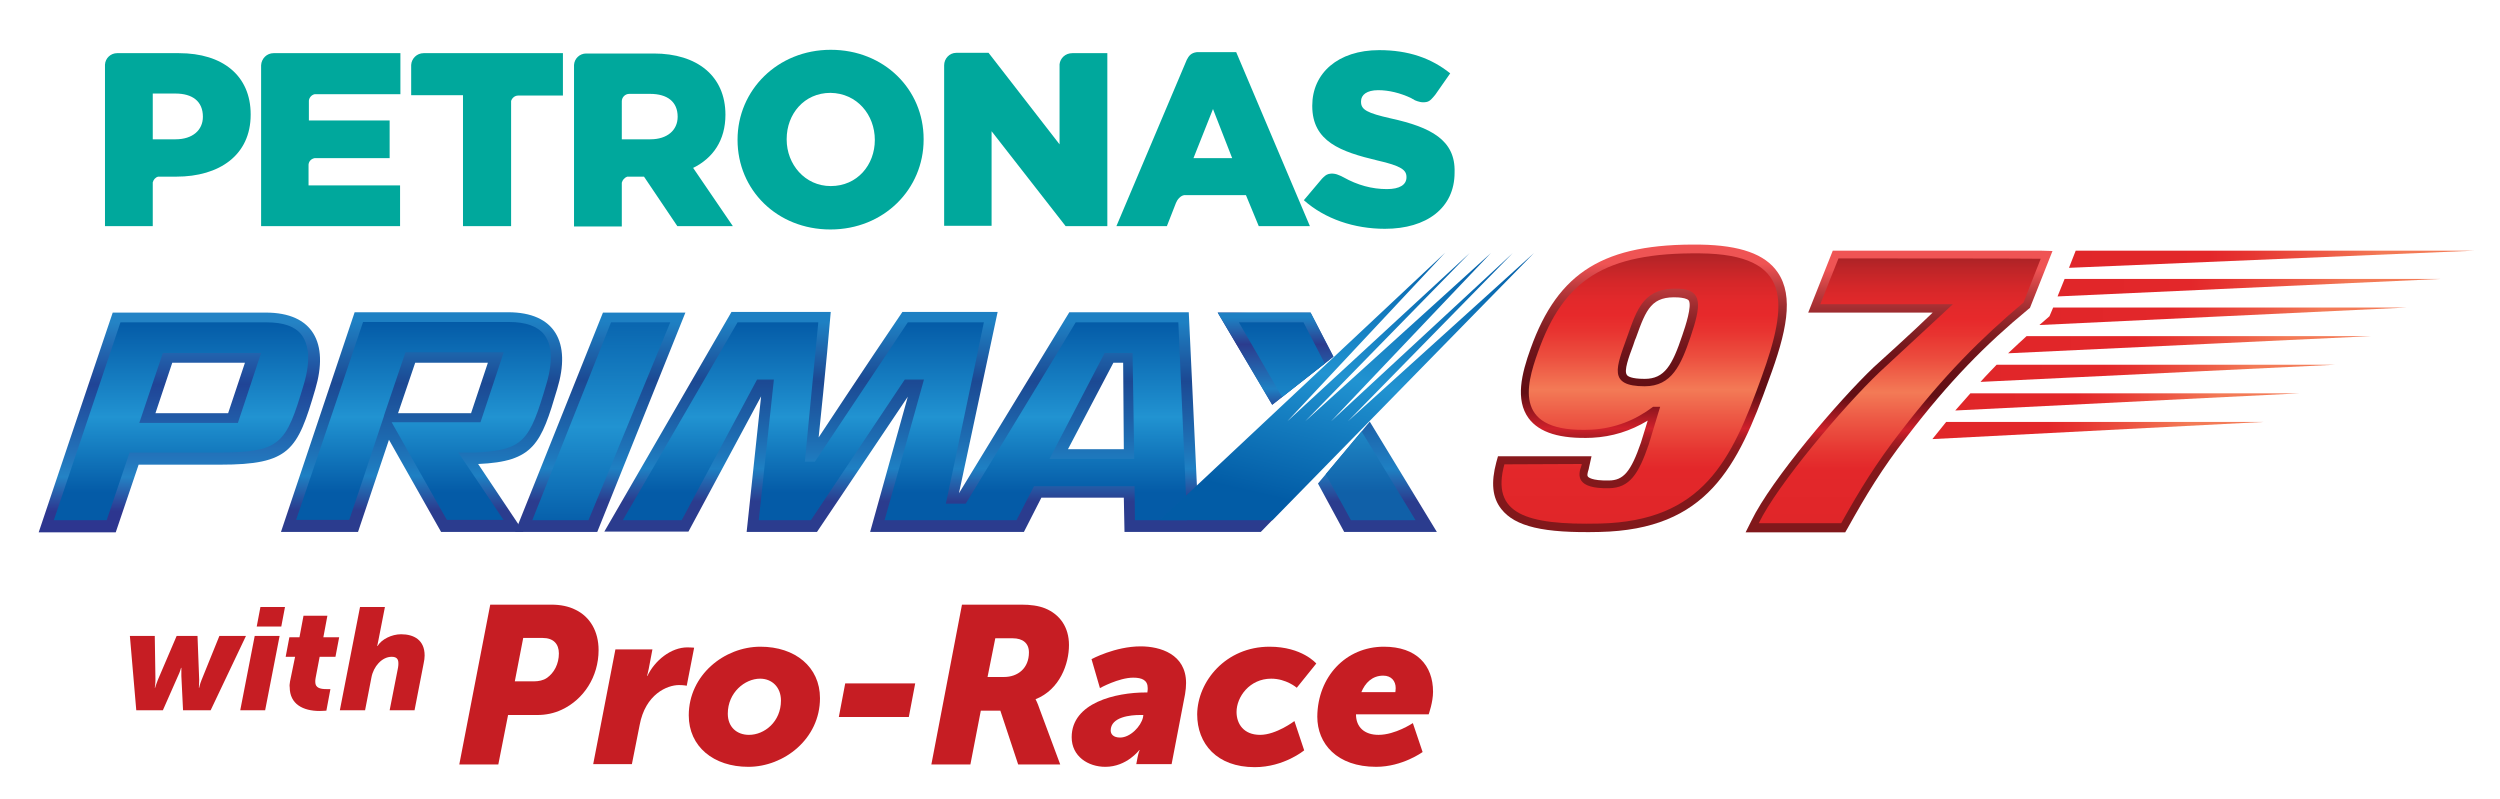 <?xml version="1.0" encoding="utf-8"?>
<!-- Generator: Adobe Illustrator 26.4.1, SVG Export Plug-In . SVG Version: 6.00 Build 0)  -->
<svg version="1.1" id="Layer_1" xmlns="http://www.w3.org/2000/svg" xmlns:xlink="http://www.w3.org/1999/xlink" x="0px" y="0px"
	 viewBox="0 0 743 237.5" style="enable-background:new 0 0 743 237.5;" xml:space="preserve">
<style type="text/css">
	.st0{fill:#C61D23;}
	.st1{fill:#00A89C;}
	.st2{fill:url(#SVGID_1_);}
	.st3{fill:url(#SVGID_00000129909519446142700420000012526806844524645025_);}
	.st4{fill:url(#SVGID_00000083775552476305205360000015678281112820049590_);}
	.st5{fill:url(#SVGID_00000001629744848192089300000008270575102029070762_);}
	.st6{fill:url(#SVGID_00000003819504459750738550000005321734966178701466_);}
	.st7{fill:url(#SVGID_00000018939509692963281060000016701586974291630517_);}
	.st8{fill:url(#SVGID_00000105409926387056505510000003295618255266005652_);}
	.st9{fill:url(#SVGID_00000177483130568496334590000005334105069576841381_);}
	.st10{fill:url(#SVGID_00000138547414864629454660000015512943857457738371_);}
	.st11{fill:url(#SVGID_00000000904349844657909940000007981215388391744695_);}
	.st12{fill:url(#SVGID_00000095326824472054385790000004171966719377598363_);}
	
		.st13{clip-path:url(#SVGID_00000170985636131058944480000016526639242463738502_);fill:url(#SVGID_00000044893557488672112020000001062388123795043244_);}
	
		.st14{clip-path:url(#SVGID_00000132049620600628234120000001181819305297080994_);fill:url(#SVGID_00000140702189533719458520000012279791245862314924_);}
	.st15{fill:url(#SVGID_00000077282689040517151330000013978853324939765174_);}
	.st16{fill:url(#SVGID_00000075123131325433778120000007083270901349933454_);}
	.st17{fill:url(#SVGID_00000066479323206330663820000004908839554282889657_);}
	.st18{fill:url(#SVGID_00000155866994952344390790000003944220314678565769_);}
	.st19{fill:url(#SVGID_00000090978162038005770370000003226238835557457052_);}
	.st20{fill:url(#SVGID_00000010993449443326617830000009010674778104421262_);}
	.st21{fill:url(#SVGID_00000051358998195372506840000002051467568829209994_);}
	.st22{fill:url(#SVGID_00000027592246312693860070000011038714698678223268_);}
	.st23{fill:url(#SVGID_00000130621147679492386270000007405058928574964411_);}
	
		.st24{clip-path:url(#SVGID_00000013164161817348792210000008652045206457631662_);fill:url(#SVGID_00000003792426428031310680000007498791522940094604_);}
	
		.st25{clip-path:url(#SVGID_00000029756709619127047030000004379326698342303367_);fill:url(#SVGID_00000102520785356215777070000004332245423033397409_);}
	.st26{fill:url(#SVGID_00000041259878012428955180000005960808588588591268_);}
</style>
<g>
	<g>
		<path class="st0" d="M145.7,179.7h18.1c2.8,0,5.2,0.5,7.2,1.5c4.4,2.1,6.9,6.5,6.9,12c0,8-4.5,14.7-10.9,17.7
			c-2.3,1.1-4.8,1.6-7.3,1.6H151l-2.9,14.7h-11.6L145.7,179.7z M158.6,202.5c1.5,0,2.9-0.3,3.9-1c2.2-1.5,3.6-4.2,3.6-7.3
			c0-2.8-1.6-4.6-4.8-4.6h-5.8l-2.5,12.9L158.6,202.5L158.6,202.5z"/>
		<path class="st0" d="M182.9,193h11l-1.1,5.8c-0.2,1.1-0.5,2.1-0.5,2.1h0.1c2.2-4.6,7-8.5,11.9-8.5c1.1,0,2,0.1,2,0.1l-2.2,11.3
			c0,0-0.9-0.2-2.3-0.2c-3.5,0-10,2.7-11.7,11.9l-2.3,11.6h-11.5L182.9,193z"/>
		<path class="st0" d="M226,192.2c10.3,0,17.7,6,17.7,15.3c0,12.1-10.7,20.4-21.3,20.4c-10.3,0-17.7-6-17.7-15.3
			C204.7,200.6,215.3,192.2,226,192.2z M222.6,218.4c4.6,0,9.5-3.9,9.5-10.2c0-4-2.7-6.5-6.2-6.5c-4.5,0-9.6,4.1-9.6,10.4
			C216.3,216.1,219,218.4,222.6,218.4z"/>
		<path class="st0" d="M251.2,203.1H272l-1.9,10h-20.8L251.2,203.1z"/>
		<path class="st0" d="M285.9,179.7h17.7c2.6,0,5,0.3,7,1.1c4.4,1.8,7.1,5.6,7.1,10.9c0,5.6-2.7,13.2-9.9,16.1v0.1
			c0,0,0.5,0.8,1.2,2.9l6.1,16.4h-12.5l-5.3-16h-5.8l-3.1,16h-11.6L285.9,179.7z M298.4,201.2c4.1,0,7.4-2.6,7.4-7.3
			c0-2.8-1.9-4.2-4.8-4.2h-5.2l-2.3,11.5H298.4z"/>
		<path class="st0" d="M340.5,205.8h0.5c0.1-0.5,0.1-1.1,0.1-1.3c0-2.3-1.6-3.1-4.3-3.1c-4.3,0-9.9,3.1-9.9,3.1l-2.5-8.6
			c0,0,7-3.8,14.6-3.8c5.8,0,13.5,2.3,13.5,10.9c0,1-0.1,2.1-0.3,3.3l-4,20.8h-10.5l0.4-2.1c0.2-1.1,0.6-2.1,0.6-2.1h-0.1
			c0,0-3.7,5-10.1,5c-5.1,0-10-3.1-10-8.8C318.5,208.8,331.7,205.8,340.5,205.8z M332.9,219.2c3,0,6.2-3.3,6.8-6l0.1-0.7h-1.1
			c-2.5,0-8.6,0.5-8.6,4.6C330.1,218.2,330.9,219.2,332.9,219.2z"/>
		<path class="st0" d="M377.3,192.2c9.7,0,13.9,5,13.9,5l-5.8,7.2c0,0-3.1-2.7-7.6-2.7c-6.4,0-10.3,5.4-10.3,9.9
			c0,3.5,2.1,6.8,7,6.8c4.8,0,10.2-4.1,10.2-4.1l2.9,8.7c0,0-6,5-14.7,5c-11.3,0-17.1-7-17.1-15.7
			C355.9,202.5,364.3,192.2,377.3,192.2z"/>
		<path class="st0" d="M411.3,192.2c9.7,0,14.6,5.5,14.6,13.4c0,3.1-1.3,6.7-1.3,6.7H403c0,3.8,2.5,6.1,6.7,6.1
			c5,0,10.2-3.5,10.2-3.5l2.9,8.6c0,0-6,4.4-13.8,4.4c-11.7,0-17.5-6.9-17.5-14.9C391.6,201.1,400,192.2,411.3,192.2z M414.7,205.7
			c0,0,0.1-0.8,0.1-1.2c0-2.1-1.3-3.7-3.7-3.7c-3.3,0-5.4,2.2-6.5,4.9H414.7z"/>
	</g>
	<g>
		<path class="st0" d="M38.6,189H46l0.2,13.1c0,1.2-0.2,2.3-0.2,2.3h0.1c0,0,0.3-1.1,0.8-2.3l5.6-13.1h6.2l0.5,13.1
			c0,0.8-0.1,2.3-0.1,2.3h0.1c0,0,0.2-1.1,0.7-2.3l5.3-13.1h7.9l-10.5,22.1h-8.2l-0.5-10.2c0-1.2,0-2.4,0-2.4h-0.1
			c0,0-0.3,1.2-0.9,2.4l-4.5,10.2h-7.9L38.6,189z"/>
		<path class="st0" d="M75.7,189h7.4l-4.3,22.1h-7.4L75.7,189z M77.4,180.4h7.3l-1.1,5.8h-7.3L77.4,180.4z"/>
		<path class="st0" d="M86.2,202.5l1.5-7.3h-2.8l1.1-5.8h3l1.2-6.4h7.1l-1.2,6.4h4.7l-1.1,5.8H95l-1.2,6.3c-0.1,0.4-0.1,0.9-0.1,1.2
			c0,1.8,1.6,2.1,3.3,2.1c0.6,0,1.2,0,1.2,0l-1.2,6.4c0,0-1.1,0.1-2,0.1c-4.9,0-8.9-2-8.9-7.1C86,203.8,86.1,203.2,86.2,202.5z"/>
		<path class="st0" d="M107,180.4h7.4l-1.9,9.7c-0.2,1.1-0.4,1.9-0.4,1.9h0.1c1.2-2,4.2-3.5,7-3.5c3.8,0,7,1.7,7,6.3
			c0,0.7-0.1,1.5-0.3,2.4l-2.7,13.9h-7.4l2.5-12.7c0.1-0.5,0.1-1,0.1-1.3c0-1.3-0.6-1.9-2-1.9c-2.9,0-5.4,2.9-6,6.1l-1.9,9.8H101
			L107,180.4z"/>
	</g>
</g>
<g>
	<g>
		<path class="st1" d="M215.6,34.1L215.6,34.1c0-11.5-8.4-18.2-21.3-18.2h-20.1c-1.9,0-3.5,1.5-3.6,3.4v48h14.2v-13
			c0.2-0.8,0.8-1.5,1.6-1.8h5l9.9,14.7h16.5L206,49.9C211.9,47,215.6,41.7,215.6,34.1 M201.4,34.7c0,4-3.1,6.7-8.1,6.7h-8.5V30.1
			c0-1.2,1-2.2,2.2-2.2h6.2C198.3,27.9,201.4,30.2,201.4,34.7L201.4,34.7L201.4,34.7z"/>
		<path class="st1" d="M246.9,14.8c-15.8,0-27.7,12-27.7,26.7v0.1c0,14.8,11.7,26.6,27.6,26.6s27.7-12,27.7-26.7v-0.2
			C274.5,26.6,262.8,14.8,246.9,14.8 M260,41.6c0,7.4-5.2,13.7-13.1,13.7c-7.7,0-13.1-6.5-13.1-13.8v-0.2c0-7.4,5.2-13.7,13-13.7
			C254.7,27.7,260,34.1,260,41.6L260,41.6z"/>
		<path class="st1" d="M314.9,19.1v23.8l-21.1-27.2h-9.6c-2,0-3.6,1.7-3.6,3.7v47.7h14.1V39l22,28.2h12.4V15.8h-10.4
			C316.6,15.8,315.1,17.3,314.9,19.1"/>
		<path class="st1" d="M355.7,15.5c-1.7,0.2-2.4,1.1-3,2.3l-20.9,49.4h15l2.7-6.9c0.4-1,1.3-2.1,2.4-2.3h18.4l3.8,9.2h15.2
			l-21.9-51.7H355.7z M354.7,47l5.8-14.6l5.7,14.6H354.7z"/>
		<path class="st1" d="M122.2,19.3v9h15.4v38.9h14.3V30c0.3-0.9,1.1-1.6,2.1-1.6h13.3V15.8h-41.4C123.9,15.8,122.3,17.4,122.2,19.3"
			/>
		<path class="st1" d="M53.2,15.8H34.8c-1.9,0-3.5,1.5-3.6,3.4v48h14.2v-13c0.2-0.8,0.8-1.5,1.6-1.7h5.4c12.8,0,22.1-6.4,22.1-18.4
			V34C74.5,22.5,66.2,15.8,53.2,15.8 M60.3,34.7c0,4-3.1,6.7-8.1,6.7h-6.8V27.8h6.7C57.2,27.8,60.3,30.1,60.3,34.7L60.3,34.7z"/>
		<path class="st1" d="M77.6,19.4v47.8h41.3V55.1H91.7v-6.2c0.1-1,0.8-1.7,1.8-1.9h22.3V35.8h-24v-5.9c0.1-0.9,0.8-1.7,1.7-1.9H119
			V15.8H81.3C79.3,15.8,77.7,17.4,77.6,19.4"/>
		<path class="st1" d="M413.4,35.2c-7.1-1.6-8.9-2.6-8.9-4.9v-0.2c0-1.9,1.7-3.3,5.1-3.3c3.1,0,6.5,0.8,9.9,2.4l0,0
			c0,0.1,0.1,0.1,0.1,0.1c0.3,0.1,0.6,0.3,0.9,0.5c1,0.4,2.1,0.8,3.5,0.5c1-0.2,1.7-1.1,2.6-2.2l4.4-6.3c-5.6-4.5-12.4-6.9-21.1-6.9
			c-12.3,0-19.9,6.9-19.9,16.5v0.1c0,10.6,8.5,13.6,19.4,16.2c7,1.6,8.6,2.8,8.6,4.9v0.1c0,2.2-2,3.5-5.8,3.5
			c-4.5,0-8.8-1.2-12.9-3.5c-1.2-0.6-2.6-1.4-4.4-1c-0.8,0.2-1.3,0.7-2,1.4l-5.4,6.4c6.3,5.6,15,8.5,24.1,8.5
			c12.4,0,20.7-6.2,20.7-16.7v-0.1C432.6,41.6,425.2,37.8,413.4,35.2"/>
	</g>
	<g>
		<g>
			
				<linearGradient id="SVGID_1_" gradientUnits="userSpaceOnUse" x1="487.403" y1="38.85" x2="487.403" y2="124.314" gradientTransform="matrix(1 0 0 -1 0 197)">
				<stop  offset="0.112" style="stop-color:#81181B"/>
				<stop  offset="0.229" style="stop-color:#83181B"/>
				<stop  offset="0.271" style="stop-color:#8A191D"/>
				<stop  offset="0.301" style="stop-color:#951A1F"/>
				<stop  offset="0.325" style="stop-color:#A61C23"/>
				<stop  offset="0.345" style="stop-color:#BC1E27"/>
				<stop  offset="0.36" style="stop-color:#D0202B"/>
				<stop  offset="0.463" style="stop-color:#741118"/>
				<stop  offset="0.483" style="stop-color:#620E14"/>
				<stop  offset="0.565" style="stop-color:#661016"/>
				<stop  offset="0.641" style="stop-color:#71151B"/>
				<stop  offset="0.713" style="stop-color:#831F23"/>
				<stop  offset="0.784" style="stop-color:#9D2C2F"/>
				<stop  offset="0.854" style="stop-color:#BF3C3E"/>
				<stop  offset="0.922" style="stop-color:#E85051"/>
				<stop  offset="0.933" style="stop-color:#EF5454"/>
			</linearGradient>
			<path class="st2" d="M528.3,80.9c-3.7-5.4-11.2-8-22.9-8.2c-28.6-0.4-42.3,8-50.5,30.9c-2.7,7.5-4.6,15.2-0.6,20.7
				c3.2,4.3,9.4,6.2,18.9,5.8c5.9-0.3,11.4-2,16.5-5.1c-1,3.2-2,6.5-2,6.5c-3,8.7-5.2,11.3-9.6,11.3c-5.1,0.1-6.1-1-6.2-1.2
				c-0.2-0.2-0.2-0.8,0.3-2.3v-0.1l0.8-3.6h-27.8l-0.5,1.8c-1.6,6-1.2,10.5,1.5,13.9c4.1,5.2,12.5,7.2,29.2,6.8
				c31.9-0.7,41-19.2,50.3-45.2C530.9,98.9,533.3,88.1,528.3,80.9z M500,99.6c-3,9-5.3,13-11.2,13c-4,0-5.1-0.8-5.3-1.2
				c-0.9-1.2,0.5-5.1,1.9-8.8l0.5-1.5l0,0l0.3-0.7c3.1-8.7,4.7-12.5,12.7-12c1.1,0.1,2.5,0.3,3,0.9C502.9,90.9,500.9,97,500,99.6z"
				/>
			<g>
				
					<linearGradient id="SVGID_00000158717472566801014200000005798694709334775941_" gradientUnits="userSpaceOnUse" x1="564.4" y1="38.8" x2="564.4" y2="122.5" gradientTransform="matrix(1 0 0 -1 0 197)">
					<stop  offset="0.112" style="stop-color:#81181B"/>
					<stop  offset="0.229" style="stop-color:#83181B"/>
					<stop  offset="0.271" style="stop-color:#8A191D"/>
					<stop  offset="0.301" style="stop-color:#951A1F"/>
					<stop  offset="0.325" style="stop-color:#A61C23"/>
					<stop  offset="0.345" style="stop-color:#BC1E27"/>
					<stop  offset="0.36" style="stop-color:#D0202B"/>
					<stop  offset="0.463" style="stop-color:#741118"/>
					<stop  offset="0.483" style="stop-color:#620E14"/>
					<stop  offset="0.565" style="stop-color:#661016"/>
					<stop  offset="0.641" style="stop-color:#71151B"/>
					<stop  offset="0.713" style="stop-color:#831F23"/>
					<stop  offset="0.784" style="stop-color:#9D2C2F"/>
					<stop  offset="0.854" style="stop-color:#BF3C3E"/>
					<stop  offset="0.922" style="stop-color:#E85051"/>
					<stop  offset="0.933" style="stop-color:#EF5454"/>
				</linearGradient>
				<path style="fill:url(#SVGID_00000158717472566801014200000005798694709334775941_);" d="M606.6,74.5h-61.9l-7.3,18.4h3.5
					c0,0,24.7,0,33.5,0c-5.5,5.4-17.5,16.2-17.5,16.2c-10.6,10.1-30.5,33.5-36.4,45.7l-1.7,3.4h29.6l0.7-1.2
					c5.5-9.9,10.3-17.8,17.6-27.2c12.7-16.6,23.5-27.5,36.1-37.9l0.5-0.4l6.7-16.9L606.6,74.5L606.6,74.5z"/>
			</g>
			
				<linearGradient id="SVGID_00000140736061799312643360000015135076170525567877_" gradientUnits="userSpaceOnUse" x1="487.394" y1="41.479" x2="487.394" y2="121.833" gradientTransform="matrix(1 0 0 -1 0 197)">
				<stop  offset="0" style="stop-color:#E02629"/>
				<stop  offset="0.2" style="stop-color:#E3272A"/>
				<stop  offset="0.268" style="stop-color:#E63531"/>
				<stop  offset="0.395" style="stop-color:#ED5945"/>
				<stop  offset="0.494" style="stop-color:#F37A56"/>
				<stop  offset="0.5" style="stop-color:#F37855"/>
				<stop  offset="0.62" style="stop-color:#EC4D3E"/>
				<stop  offset="0.714" style="stop-color:#E83330"/>
				<stop  offset="0.77" style="stop-color:#E7292B"/>
				<stop  offset="0.827" style="stop-color:#E2292B"/>
				<stop  offset="0.891" style="stop-color:#D52729"/>
				<stop  offset="0.959" style="stop-color:#BE2528"/>
				<stop  offset="1" style="stop-color:#AD2326"/>
			</linearGradient>
			<path style="fill:url(#SVGID_00000140736061799312643360000015135076170525567877_);" d="M470.1,137.9l-0.1,0.5
				c-1.1,2.9-1.6,6.9,8.2,6.7c6.2-0.1,8.8-4.3,11.8-13l3.4-11.2h-2.1c-5.3,4-11.3,6.4-18.3,6.8c-23.3,1.1-19.6-12.8-15.9-23.1
				c7.6-21.3,19.6-29.6,48.2-29.3c27.6,0.3,26.2,14.8,18.2,36.9c-8.9,24.7-17.4,42.7-48.1,43.4c-22,0.5-32.3-2.9-28.3-17.6
				L470.1,137.9L470.1,137.9z M483.6,100.1c-3.2,9-5.9,14.7,5.2,14.7c8.1,0,10.8-6.4,13.6-14.6c3.2-9.4,3.7-14-3.3-14.4
				C488.6,85.3,486.6,91.6,483.6,100.1z"/>
			
				<linearGradient id="SVGID_00000112608452425030176930000017853695150797962414_" gradientUnits="userSpaceOnUse" x1="564.6" y1="41.5" x2="564.6" y2="120.2" gradientTransform="matrix(1 0 0 -1 0 197)">
				<stop  offset="0" style="stop-color:#E02629"/>
				<stop  offset="0.2" style="stop-color:#E3272A"/>
				<stop  offset="0.268" style="stop-color:#E63531"/>
				<stop  offset="0.395" style="stop-color:#ED5945"/>
				<stop  offset="0.494" style="stop-color:#F37A56"/>
				<stop  offset="0.5" style="stop-color:#F37855"/>
				<stop  offset="0.62" style="stop-color:#EC4D3E"/>
				<stop  offset="0.714" style="stop-color:#E83330"/>
				<stop  offset="0.77" style="stop-color:#E7292B"/>
				<stop  offset="0.827" style="stop-color:#E2292B"/>
				<stop  offset="0.891" style="stop-color:#D52729"/>
				<stop  offset="0.959" style="stop-color:#BE2528"/>
				<stop  offset="1" style="stop-color:#AD2326"/>
			</linearGradient>
			<path style="fill:url(#SVGID_00000112608452425030176930000017853695150797962414_);" d="M546.4,76.8c-0.6,1.4-4.4,11.1-5.4,13.6
				c3.2,0,39.4,0,39.4,0l-21.8,20.2c-10.9,10.4-30.4,33.5-35.9,44.9c3.1,0,23,0,24.5,0c5.5-9.9,10.5-18,17.8-27.4
				c12.8-16.6,23.8-27.6,36.4-38.2c0.2-0.5,4.1-10.6,5.1-13C603.4,76.8,548.2,76.8,546.4,76.8z"/>
			<g>
				
					<linearGradient id="SVGID_00000000225132920826309540000011640509960074569871_" gradientUnits="userSpaceOnUse" x1="614.9" y1="119.95" x2="735.4" y2="119.95" gradientTransform="matrix(1 0 0 -1 0 197)">
					<stop  offset="0" style="stop-color:#E02629"/>
					<stop  offset="0.348" style="stop-color:#E3272A"/>
					<stop  offset="0.445" style="stop-color:#E63531"/>
					<stop  offset="0.627" style="stop-color:#ED5945"/>
					<stop  offset="0.77" style="stop-color:#F37A56"/>
				</linearGradient>
				<polygon style="fill:url(#SVGID_00000000225132920826309540000011640509960074569871_);" points="614.9,79.6 735.4,74.5 
					616.9,74.5 				"/>
				
					<linearGradient id="SVGID_00000165923703950715671580000017745168092055346870_" gradientUnits="userSpaceOnUse" x1="611.5" y1="111.5" x2="725.4" y2="111.5" gradientTransform="matrix(1 0 0 -1 0 197)">
					<stop  offset="0" style="stop-color:#E02629"/>
					<stop  offset="0.348" style="stop-color:#E3272A"/>
					<stop  offset="0.445" style="stop-color:#E63531"/>
					<stop  offset="0.627" style="stop-color:#ED5945"/>
					<stop  offset="0.77" style="stop-color:#F37A56"/>
				</linearGradient>
				<polygon style="fill:url(#SVGID_00000165923703950715671580000017745168092055346870_);" points="611.5,88.1 725.4,82.9 
					613.6,82.9 				"/>
				
					<linearGradient id="SVGID_00000170248277204473056260000014259091619405770113_" gradientUnits="userSpaceOnUse" x1="606.1" y1="103" x2="715.3" y2="103" gradientTransform="matrix(1 0 0 -1 0 197)">
					<stop  offset="0" style="stop-color:#E02629"/>
					<stop  offset="0.348" style="stop-color:#E3272A"/>
					<stop  offset="0.445" style="stop-color:#E63531"/>
					<stop  offset="0.627" style="stop-color:#ED5945"/>
					<stop  offset="0.77" style="stop-color:#F37A56"/>
				</linearGradient>
				<polygon style="fill:url(#SVGID_00000170248277204473056260000014259091619405770113_);" points="606.1,96.6 715.3,91.4 
					610.2,91.4 609.1,94 				"/>
				
					<linearGradient id="SVGID_00000002377506320841215900000009365552076379891895_" gradientUnits="userSpaceOnUse" x1="596.8" y1="94.55" x2="704.7" y2="94.55" gradientTransform="matrix(1 0 0 -1 0 197)">
					<stop  offset="0" style="stop-color:#E02629"/>
					<stop  offset="0.348" style="stop-color:#E3272A"/>
					<stop  offset="0.445" style="stop-color:#E63531"/>
					<stop  offset="0.627" style="stop-color:#ED5945"/>
					<stop  offset="0.77" style="stop-color:#F37A56"/>
				</linearGradient>
				<path style="fill:url(#SVGID_00000002377506320841215900000009365552076379891895_);" d="M596.8,105l107.9-5.1H602.3
					C602.3,99.9,597.6,104.2,596.8,105z"/>
				
					<linearGradient id="SVGID_00000088819960673687442040000010447958015350645128_" gradientUnits="userSpaceOnUse" x1="588.6" y1="86.05" x2="694" y2="86.05" gradientTransform="matrix(1 0 0 -1 0 197)">
					<stop  offset="0" style="stop-color:#E02629"/>
					<stop  offset="0.348" style="stop-color:#E3272A"/>
					<stop  offset="0.445" style="stop-color:#E63531"/>
					<stop  offset="0.627" style="stop-color:#ED5945"/>
					<stop  offset="0.77" style="stop-color:#F37A56"/>
				</linearGradient>
				<path style="fill:url(#SVGID_00000088819960673687442040000010447958015350645128_);" d="M588.6,113.5l105.4-5.1H593.4
					C593.4,108.4,589.9,112,588.6,113.5z"/>
				
					<linearGradient id="SVGID_00000181070806928646237320000015149855896949318830_" gradientUnits="userSpaceOnUse" x1="581.1" y1="77.55" x2="683.4" y2="77.55" gradientTransform="matrix(1 0 0 -1 0 197)">
					<stop  offset="0" style="stop-color:#E02629"/>
					<stop  offset="0.348" style="stop-color:#E3272A"/>
					<stop  offset="0.445" style="stop-color:#E63531"/>
					<stop  offset="0.627" style="stop-color:#ED5945"/>
					<stop  offset="0.77" style="stop-color:#F37A56"/>
				</linearGradient>
				<polygon style="fill:url(#SVGID_00000181070806928646237320000015149855896949318830_);" points="581.1,122 683.4,116.9 
					585.6,116.9 				"/>
				
					<linearGradient id="SVGID_00000111179931652074402530000016364784883796431245_" gradientUnits="userSpaceOnUse" x1="574.3" y1="69.05" x2="672.8" y2="69.05" gradientTransform="matrix(1 0 0 -1 0 197)">
					<stop  offset="0" style="stop-color:#E02629"/>
					<stop  offset="0.348" style="stop-color:#E3272A"/>
					<stop  offset="0.445" style="stop-color:#E63531"/>
					<stop  offset="0.627" style="stop-color:#ED5945"/>
					<stop  offset="0.77" style="stop-color:#F37A56"/>
				</linearGradient>
				<polygon style="fill:url(#SVGID_00000111179931652074402530000016364784883796431245_);" points="574.3,130.5 672.8,125.4 
					578.4,125.4 				"/>
			</g>
		</g>
		<g>
			<g>
				<g>
					<g>
						<defs>
							<polygon id="SVGID_00000117677501563979464350000014903613999875538846_" points="427.1,158.1 407.1,125.3 391.7,143.7 
								399.5,158.1 							"/>
						</defs>
						<clipPath id="SVGID_00000084498993990232611750000012370003246377976470_">
							<use xlink:href="#SVGID_00000117677501563979464350000014903613999875538846_"  style="overflow:visible;"/>
						</clipPath>
						
							<linearGradient id="SVGID_00000048477435820350589070000007243613039688447394_" gradientUnits="userSpaceOnUse" x1="394.5" y1="38.8" x2="394.5" y2="104.1" gradientTransform="matrix(1 0 0 -1 0 197)">
							<stop  offset="0.14" style="stop-color:#2B3C8E"/>
							<stop  offset="0.288" style="stop-color:#1E80C3"/>
							<stop  offset="0.32" style="stop-color:#1E7BBF"/>
							<stop  offset="0.687" style="stop-color:#1C4993"/>
							<stop  offset="0.955" style="stop-color:#1E80C3"/>
						</linearGradient>
						
							<path style="clip-path:url(#SVGID_00000084498993990232611750000012370003246377976470_);fill:url(#SVGID_00000048477435820350589070000007243613039688447394_);" d="
							M406,123.5l21.1,34.7h-27.6L382,125.9L406,123.5z M406,124.7l-16.5-31.8h-27.6l20.1,34.2L406,124.7z"/>
					</g>
					<g>
						<defs>
							<polygon id="SVGID_00000121995426563260936150000008587919546161287095_" points="427.1,158.1 407.1,125.3 391.7,143.7 
								399.5,158.1 							"/>
						</defs>
						<clipPath id="SVGID_00000026162821128570306890000009398191702656308391_">
							<use xlink:href="#SVGID_00000121995426563260936150000008587919546161287095_"  style="overflow:visible;"/>
						</clipPath>
						
							<linearGradient id="SVGID_00000044155761990174661970000003864220562725501072_" gradientUnits="userSpaceOnUse" x1="394.45" y1="42.4" x2="394.45" y2="101.2" gradientTransform="matrix(1 0 0 -1 0 197)">
							<stop  offset="0.14" style="stop-color:#1060A8"/>
							<stop  offset="0.522" style="stop-color:#2290CC"/>
							<stop  offset="1" style="stop-color:#1060A8"/>
						</linearGradient>
						
							<path style="clip-path:url(#SVGID_00000026162821128570306890000009398191702656308391_);fill:url(#SVGID_00000044155761990174661970000003864220562725501072_);" d="
							M400.9,122l19.8,32.6h-19.2L386,126.3L400.9,122z M402.1,124.3l-14.7-28.5h-19.2l19,32.8L402.1,124.3z"/>
					</g>
				</g>
				
					<linearGradient id="SVGID_00000093144971335339137740000010587707016088565391_" gradientUnits="userSpaceOnUse" x1="278.9" y1="38.9" x2="278.9" y2="104.156" gradientTransform="matrix(1 0 0 -1 0 197)">
					<stop  offset="0.14" style="stop-color:#2B3C8E"/>
					<stop  offset="0.288" style="stop-color:#1E80C3"/>
					<stop  offset="0.32" style="stop-color:#1E7BBF"/>
					<stop  offset="0.687" style="stop-color:#1C4993"/>
					<stop  offset="0.955" style="stop-color:#1E80C3"/>
				</linearGradient>
				<path style="fill:url(#SVGID_00000093144971335339137740000010587707016088565391_);" d="M221.9,158.1h20.9l27-40.2l0,0
					l-11.2,40.2h45.7l5.2-10.2H334l0.2,10.2h40.5l3.5-3.6h-22l-2.9-61.7h-35.5L285,146.6l11.5-53.9h-28.3
					c-11,16.2-24.9,37.3-24.9,37.3s2.4-22.8,3.6-37.3h-29.5L179.6,158h25l21.6-40.2L221.9,158.1z M334,133.5h-16.6l13.5-25.7h2.9
					L334,133.5z"/>
				
					<linearGradient id="SVGID_00000112619610848009651870000004236540403982941601_" gradientUnits="userSpaceOnUse" x1="-126.05" y1="35.377" x2="-126.05" y2="104.374" gradientTransform="matrix(1 0 -0.112 -1 186.651 197)">
					<stop  offset="0" style="stop-color:#2D368F"/>
					<stop  offset="0.14" style="stop-color:#2D368F"/>
					<stop  offset="0.288" style="stop-color:#2483C5"/>
					<stop  offset="0.364" style="stop-color:#2376BC"/>
					<stop  offset="0.687" style="stop-color:#204496"/>
					<stop  offset="0.955" style="stop-color:#2483C5"/>
					<stop  offset="1" style="stop-color:#2483C5"/>
				</linearGradient>
				<path style="fill:url(#SVGID_00000112619610848009651870000004236540403982941601_);" d="M79,92.9H33.5
					c-5.4,15.9-22,65.3-22,65.3h22.9l6.8-20.1h24.2c20.8,0,23-4.3,28.3-22.4C97.8,101.9,93,92.9,79,92.9z M67.8,122.8H46.2l5-15
					h21.6L67.8,122.8z"/>
				
					<linearGradient id="SVGID_00000009548507656688906230000014513490708976647337_" gradientUnits="userSpaceOnUse" x1="-125.327" y1="42.4" x2="-125.327" y2="101.2" gradientTransform="matrix(1 0 -0.112 -1 186.651 197)">
					<stop  offset="0" style="stop-color:#045BA7"/>
					<stop  offset="0.14" style="stop-color:#045BA7"/>
					<stop  offset="0.522" style="stop-color:#2193D1"/>
					<stop  offset="0.568" style="stop-color:#1E8DCD"/>
					<stop  offset="1" style="stop-color:#045BA7"/>
				</linearGradient>
				<path style="fill:url(#SVGID_00000009548507656688906230000014513490708976647337_);" d="M35.8,95.8h43.4c5,0,8.5,1.2,10.4,3.7
					c1,1.3,1.6,2.9,1.9,5c0.3,2.7-0.1,6-1.2,9.7c-5.3,17.8-6.8,20.3-25.5,20.3H38.5c0,0-5.8,17.1-6.8,20.1H16L35.8,95.8z
					 M77.6,104.9h-5H48.4l-7,20.8h29.3L77.6,104.9z"/>
				
					<linearGradient id="SVGID_00000116216486575790422020000005241302022444951962_" gradientUnits="userSpaceOnUse" x1="89.062" y1="42.4" x2="89.062" y2="101.2" gradientTransform="matrix(1 0 -0.112 -1 186.651 197)">
					<stop  offset="0" style="stop-color:#045BA7"/>
					<stop  offset="0.14" style="stop-color:#045BA7"/>
					<stop  offset="0.522" style="stop-color:#2193D1"/>
					<stop  offset="0.568" style="stop-color:#1E8DCD"/>
					<stop  offset="1" style="stop-color:#045BA7"/>
				</linearGradient>
				<path style="fill:url(#SVGID_00000116216486575790422020000005241302022444951962_);" d="M337.3,154.6c0-3-0.1-10.1-0.1-10.1
					h-29.9c0,0-4.1,8-5.2,10.1c-3,0-32.4,0-39.2,0c1.9-6.6,11.7-41.8,11.7-41.8h-5.7L241,154.6h-15.5l4.5-41.8h-5l-22.4,41.8h-17.5
					l34.1-58.8h24l-4,41.4h3l27.6-41.4h22.6c-1.3,6.7-11.3,53.9-11.3,53.9h5.9c0,0,31.2-51.3,32.7-53.9c2.7,0,25.3,0,30.5,0
					l2.6,58.8L337.3,154.6L337.3,154.6z M328.3,104.9l-16.4,31.5h25.2l-0.5-31.5H328.3z"/>
				
					<linearGradient id="SVGID_00000160171315965531878110000011825131273392455591_" gradientUnits="userSpaceOnUse" x1="178.4" y1="38.9" x2="178.4" y2="104.282" gradientTransform="matrix(1 0 0 -1 0 197)">
					<stop  offset="0.14" style="stop-color:#2B3C8E"/>
					<stop  offset="0.288" style="stop-color:#1E80C3"/>
					<stop  offset="0.32" style="stop-color:#1E7BBF"/>
					<stop  offset="0.687" style="stop-color:#1C4993"/>
					<stop  offset="0.955" style="stop-color:#1E80C3"/>
				</linearGradient>
				<polygon style="fill:url(#SVGID_00000160171315965531878110000011825131273392455591_);" points="153.1,158.1 177.5,158.1 
					203.7,92.9 179.2,92.9 				"/>
				
					<linearGradient id="SVGID_00000113355021652693750160000017269399794291348922_" gradientUnits="userSpaceOnUse" x1="0.112" y1="28.192" x2="0.112" y2="108.646" gradientTransform="matrix(1 0 -0.112 -1 186.651 197)">
					<stop  offset="0" style="stop-color:#045BA7"/>
					<stop  offset="0.14" style="stop-color:#045BA7"/>
					<stop  offset="0.522" style="stop-color:#2193D1"/>
					<stop  offset="0.568" style="stop-color:#1E8DCD"/>
					<stop  offset="1" style="stop-color:#045BA7"/>
				</linearGradient>
				<path style="fill:url(#SVGID_00000113355021652693750160000017269399794291348922_);" d="M158.2,154.6c2.7,0,9.2,0,16.7,0
					l24.3-58.8h-17.6L158.2,154.6z"/>
				
					<linearGradient id="SVGID_00000051344824972585156790000003510129678123991698_" gradientUnits="userSpaceOnUse" x1="-54.056" y1="35.736" x2="-54.056" y2="104.556" gradientTransform="matrix(1 0 -0.112 -1 186.651 197)">
					<stop  offset="0.14" style="stop-color:#2B3C8E"/>
					<stop  offset="0.288" style="stop-color:#1E80C3"/>
					<stop  offset="0.32" style="stop-color:#1E7BBF"/>
					<stop  offset="0.687" style="stop-color:#1C4993"/>
					<stop  offset="0.955" style="stop-color:#1E80C3"/>
				</linearGradient>
				<path style="fill:url(#SVGID_00000051344824972585156790000003510129678123991698_);" d="M83.5,158.1h22.9l9.2-27.4l15.5,27.4
					h24.5l-13.5-20.2c16.6-0.7,18.7-6,23.5-22.3c4.2-13.8-0.6-22.8-14.6-22.8h-45.6L83.5,158.1z M118.3,122.8l5.1-15H145l-5,15
					H118.3z"/>
				
					<linearGradient id="SVGID_00000168092457010111177960000000780670451462730420_" gradientUnits="userSpaceOnUse" x1="-53.265" y1="42.4" x2="-53.265" y2="101.229" gradientTransform="matrix(1 0 -0.112 -1 186.651 197)">
					<stop  offset="0" style="stop-color:#045BA7"/>
					<stop  offset="0.14" style="stop-color:#045BA7"/>
					<stop  offset="0.522" style="stop-color:#2193D1"/>
					<stop  offset="0.568" style="stop-color:#1E8DCD"/>
					<stop  offset="1" style="stop-color:#045BA7"/>
				</linearGradient>
				<path style="fill:url(#SVGID_00000168092457010111177960000000780670451462730420_);" d="M149.7,154.6
					c-0.2-0.4-13.5-20.1-13.5-20.1h5c14.5-0.7,16.2-3.4,21.2-20.4c1.1-3.7,1.5-7,1.2-9.7c-0.2-2-0.9-3.7-1.9-5
					c-1.9-2.4-5.4-3.7-10.4-3.7h-43.4C106.8,99,90.6,147,88,154.5h15.8c0.9-2.6,7.2-21.4,9.7-29l0,0l0.6-1.8c0,0,0,0,0-0.1l0.2-0.6
					c0.1-0.4,0.2-0.6,0.2-0.6l0,0l6-17.7h24.2h5l-6.9,20.8h-26.4c4.2,7.5,14.9,26.3,16.4,29h16.9V154.6z"/>
				<g>
					<g>
						
							<linearGradient id="SVGID_00000098215006385223477900000005047363898404249741_" gradientUnits="userSpaceOnUse" x1="361.942" y1="90.4" x2="396.342" y2="90.4" gradientTransform="matrix(1 0 0 -1 0 197)">
							<stop  offset="0.14" style="stop-color:#2B3C8E"/>
							<stop  offset="0.288" style="stop-color:#1E80C3"/>
							<stop  offset="0.32" style="stop-color:#1E7BBF"/>
							<stop  offset="0.687" style="stop-color:#1C4993"/>
							<stop  offset="0.955" style="stop-color:#1E80C3"/>
						</linearGradient>
						<polygon id="SVGID_28_" style="fill:url(#SVGID_00000098215006385223477900000005047363898404249741_);" points="396.3,106 
							389.5,92.9 361.9,92.9 378.1,120.3 						"/>
					</g>
					<g>
						<defs>
							<polygon id="SVGID_00000113336852724251631300000015455019612147116174_" points="396.3,106 389.5,92.9 361.9,92.9 
								378.1,120.3 							"/>
						</defs>
						<clipPath id="SVGID_00000097462033237354269490000003898597240901937070_">
							<use xlink:href="#SVGID_00000113336852724251631300000015455019612147116174_"  style="overflow:visible;"/>
						</clipPath>
						
							<linearGradient id="SVGID_00000080888524389472634280000010358202476912117174_" gradientUnits="userSpaceOnUse" x1="383.95" y1="69.9" x2="383.95" y2="104.1" gradientTransform="matrix(1 0 0 -1 0 197)">
							<stop  offset="0.14" style="stop-color:#2B3C8E"/>
							<stop  offset="0.337" style="stop-color:#1E80C3"/>
							<stop  offset="0.433" style="stop-color:#216EB5"/>
							<stop  offset="0.725" style="stop-color:#2B3C8E"/>
							<stop  offset="0.845" style="stop-color:#2462AB"/>
							<stop  offset="0.955" style="stop-color:#1E80C3"/>
						</linearGradient>
						
							<path style="clip-path:url(#SVGID_00000097462033237354269490000003898597240901937070_);fill:url(#SVGID_00000080888524389472634280000010358202476912117174_);" d="
							M406,124.7l-16.5-31.8h-27.6l20.1,34.2L406,124.7z"/>
					</g>
					<g>
						<defs>
							<polygon id="SVGID_00000005976886549814214930000007938235584204021434_" points="396.3,106 389.5,92.9 361.9,92.9 
								378.1,120.3 							"/>
						</defs>
						<clipPath id="SVGID_00000123413913886330646110000001778886273099487619_">
							<use xlink:href="#SVGID_00000005976886549814214930000007938235584204021434_"  style="overflow:visible;"/>
						</clipPath>
						
							<linearGradient id="SVGID_00000039825007981977000360000003533994694759112833_" gradientUnits="userSpaceOnUse" x1="394.45" y1="42.4" x2="394.45" y2="101.2" gradientTransform="matrix(1 0 0 -1 0 197)">
							<stop  offset="0" style="stop-color:#045BA7"/>
							<stop  offset="0.14" style="stop-color:#045BA7"/>
							<stop  offset="0.522" style="stop-color:#2193D1"/>
							<stop  offset="0.568" style="stop-color:#1E8DCD"/>
							<stop  offset="1" style="stop-color:#045BA7"/>
						</linearGradient>
						
							<path style="clip-path:url(#SVGID_00000123413913886330646110000001778886273099487619_);fill:url(#SVGID_00000039825007981977000360000003533994694759112833_);" d="
							M400.9,122l19.8,32.6h-19.2L386,126.3L400.9,122z M402.1,124.3l-14.7-28.5h-19.2l19,32.8L402.1,124.3z"/>
					</g>
				</g>
				
					<linearGradient id="SVGID_00000182495329880854838260000014041528381582219659_" gradientUnits="userSpaceOnUse" x1="-201.127" y1="28.5" x2="-174.018" y2="136.353" gradientTransform="matrix(1 5.000000e-04 -0.364 -1 617.851 197.437)">
					<stop  offset="0" style="stop-color:#025CA6"/>
					<stop  offset="0.14" style="stop-color:#025CA6"/>
					<stop  offset="0.522" style="stop-color:#2193D1"/>
					<stop  offset="0.561" style="stop-color:#1E8ECD"/>
					<stop  offset="1" style="stop-color:#025CA6"/>
				</linearGradient>
				<polygon style="fill:url(#SVGID_00000182495329880854838260000014041528381582219659_);" points="378.2,154.6 455.9,75.2 
					400.6,125.2 449.6,75.2 395.6,125.2 443.1,75.2 387.9,125.2 436.8,75.2 382.6,125.2 429.5,75.1 344.7,154.6 				"/>
			</g>
		</g>
	</g>
</g>
</svg>
